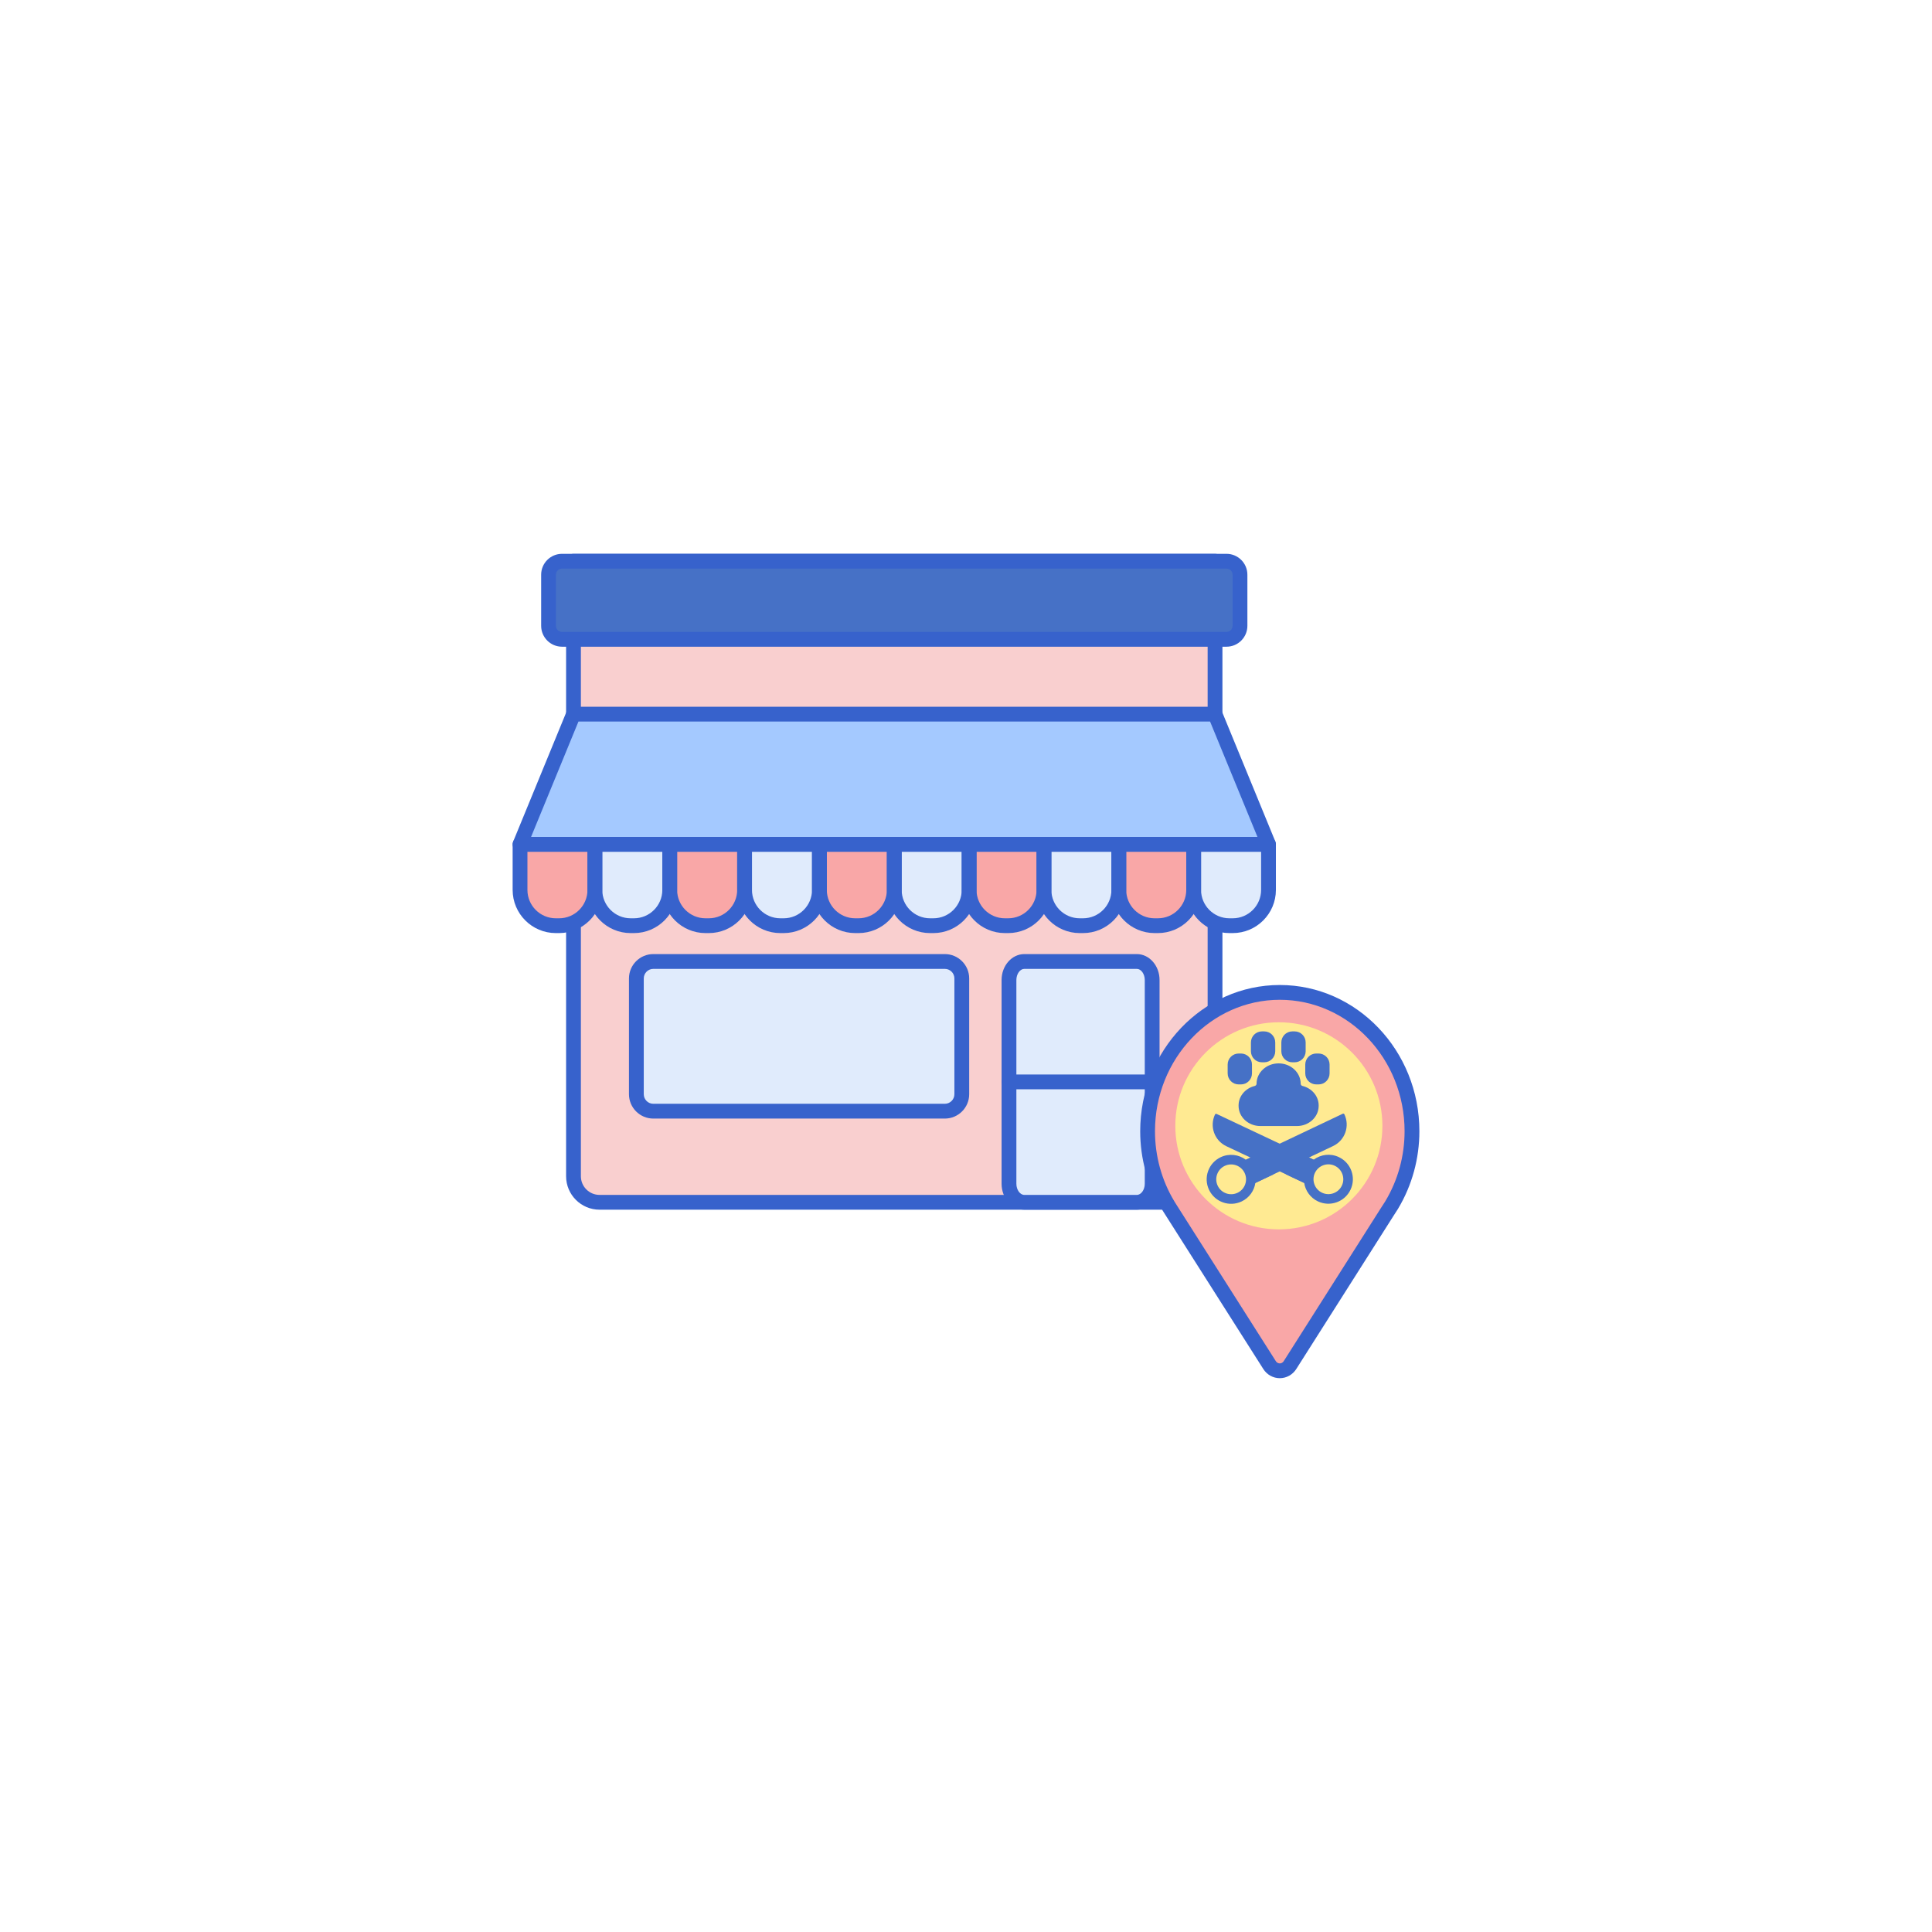 <?xml version="1.0"?>
<svg xmlns="http://www.w3.org/2000/svg" xmlns:xlink="http://www.w3.org/1999/xlink" xmlns:svgjs="http://svgjs.com/svgjs" version="1.1" width="512" height="512" x="0" y="0" viewBox="0 0 256 256" style="enable-background:new 0 0 512 512" xml:space="preserve" class=""><g transform="matrix(0.49,0,0,0.49,65.281,65.28)">
<style xmlns="http://www.w3.org/2000/svg" type="text/css">
	.st0{fill:#F9CFCF;}
	.st1{fill:#3762CC;}
	.st2{fill:#F9A7A7;}
	.st3{fill:#E0EBFC;}
	.st4{fill:#4671C6;}
	.st5{fill:#6BDDDD;}
	.st6{fill:#FFEA92;}
	.st7{fill:#A4C9FF;}
	.st8{fill:#EAA97D;}
	.st9{fill:#B9BEFC;}
</style>
<g xmlns="http://www.w3.org/2000/svg">
	<g>
		<g>
			<path class="st0" d="M188.303,191.898H28.897c-3.888,0-7.04-3.152-7.04-7.04V18.538h173.486v166.32     C195.343,188.746,192.191,191.898,188.303,191.898z" fill="#000000" data-original="#000000" style=""/>
		</g>
	</g>
	<g>
		<g>
			<path class="st1" d="M188.303,193.898H28.897c-4.985,0-9.04-4.056-9.04-9.04V18.538c0-1.104,0.896-2,2-2h173.486     c1.104,0,2,0.896,2,2v166.32C197.343,189.843,193.288,193.898,188.303,193.898z M23.857,20.538v164.32     c0,2.779,2.261,5.04,5.04,5.04h159.406c2.779,0,5.04-2.261,5.04-5.04V20.538H23.857z" fill="#000000" data-original="#000000" style=""/>
		</g>
	</g>
	<g>
		<g>
			<path class="st4" d="M198.443,39.658H18.757c-2.014,0-3.646-1.633-3.646-3.646V22.185c0-2.014,1.633-3.646,3.646-3.646h179.686     c2.014,0,3.646,1.633,3.646,3.646v13.827C202.09,38.026,200.457,39.658,198.443,39.658z" fill="#000000" data-original="#000000" style=""/>
		</g>
	</g>
	<g>
		<g>
			<path class="st1" d="M198.443,41.658H18.757c-3.113,0-5.646-2.533-5.646-5.646V22.185c0-3.113,2.533-5.646,5.646-5.646h179.687     c3.113,0,5.646,2.533,5.646,5.646v13.827C204.089,39.125,201.557,41.658,198.443,41.658z M18.757,20.538     c-0.908,0-1.646,0.738-1.646,1.646v13.827c0,0.908,0.739,1.646,1.646,1.646h179.687c0.908,0,1.646-0.738,1.646-1.646V22.185     c0-0.908-0.738-1.646-1.646-1.646H18.757z" fill="#000000" data-original="#000000" style=""/>
		</g>
	</g>
	<g>
		<g>
			<polygon class="st7" points="209.8,95.098 7.4,95.098 21.857,59.898 195.343,59.898    " fill="#000000" data-original="#000000" style=""/>
		</g>
	</g>
	<g>
		<g>
			<path class="st2" d="M17.97,117.098h-0.9c-5.341,0-9.67-4.329-9.67-9.67v-12.33h20.24v12.33     C27.64,112.769,23.311,117.098,17.97,117.098z" fill="#000000" data-original="#000000" style=""/>
		</g>
	</g>
	<g>
		<g>
			<path class="st3" d="M38.21,117.098h-0.9c-5.341,0-9.67-4.329-9.67-9.67v-12.33h20.24v12.33     C47.88,112.769,43.551,117.098,38.21,117.098z" fill="#000000" data-original="#000000" style=""/>
		</g>
	</g>
	<g>
		<g>
			<path class="st2" d="M58.45,117.098h-0.9c-5.341,0-9.67-4.329-9.67-9.67v-12.33h20.24v12.33     C68.12,112.769,63.791,117.098,58.45,117.098z" fill="#000000" data-original="#000000" style=""/>
		</g>
	</g>
	<g>
		<g>
			<path class="st3" d="M78.69,117.098h-0.9c-5.341,0-9.67-4.329-9.67-9.67v-12.33h20.24v12.33     C88.36,112.769,84.031,117.098,78.69,117.098z" fill="#000000" data-original="#000000" style=""/>
		</g>
	</g>
	<g>
		<g>
			<path class="st2" d="M98.93,117.098h-0.9c-5.341,0-9.67-4.329-9.67-9.67v-12.33h20.24v12.33     C108.6,112.769,104.271,117.098,98.93,117.098z" fill="#000000" data-original="#000000" style=""/>
		</g>
	</g>
	<g>
		<g>
			<path class="st3" d="M119.17,117.098h-0.9c-5.341,0-9.67-4.329-9.67-9.67v-12.33h20.24v12.33     C128.84,112.769,124.511,117.098,119.17,117.098z" fill="#000000" data-original="#000000" style=""/>
		</g>
	</g>
	<g>
		<g>
			<path class="st2" d="M139.41,117.098h-0.9c-5.341,0-9.67-4.329-9.67-9.67v-12.33h20.24v12.33     C149.08,112.769,144.751,117.098,139.41,117.098z" fill="#000000" data-original="#000000" style=""/>
		</g>
	</g>
	<g>
		<g>
			<path class="st3" d="M159.65,117.098h-0.9c-5.341,0-9.67-4.329-9.67-9.67v-12.33h20.24v12.33     C169.32,112.769,164.991,117.098,159.65,117.098z" fill="#000000" data-original="#000000" style=""/>
		</g>
	</g>
	<g>
		<g>
			<path class="st2" d="M179.89,117.098h-0.9c-5.341,0-9.67-4.329-9.67-9.67v-12.33h20.24v12.33     C189.56,112.769,185.231,117.098,179.89,117.098z" fill="#000000" data-original="#000000" style=""/>
		</g>
	</g>
	<g>
		<g>
			<path class="st3" d="M200.13,117.098h-0.9c-5.341,0-9.67-4.329-9.67-9.67v-12.33h20.24v12.33     C209.8,112.769,205.471,117.098,200.13,117.098z" fill="#000000" data-original="#000000" style=""/>
		</g>
	</g>
	<g>
		<g>
			<path class="st1" d="M209.8,97.099H7.4c-0.667,0-1.29-0.332-1.661-0.887c-0.372-0.554-0.442-1.256-0.189-1.873l14.457-35.2     c0.308-0.75,1.039-1.24,1.85-1.24h173.486c0.811,0,1.542,0.49,1.85,1.24l14.457,35.2c0.253,0.617,0.183,1.319-0.189,1.873     C211.09,96.767,210.467,97.099,209.8,97.099z M10.383,93.099h196.433l-12.814-31.2H23.198L10.383,93.099z" fill="#000000" data-original="#000000" style=""/>
		</g>
	</g>
	<g>
		<g>
			<path class="st1" d="M17.97,119.099h-0.9c-6.435,0-11.67-5.235-11.67-11.67v-12.33c0-1.104,0.896-2,2-2h20.24     c1.104,0,2,0.896,2,2v12.33C29.64,113.863,24.405,119.099,17.97,119.099z M9.4,97.099v10.33c0,4.229,3.441,7.67,7.67,7.67h0.9     c4.229,0,7.67-3.44,7.67-7.67v-10.33H9.4z" fill="#000000" data-original="#000000" style=""/>
		</g>
	</g>
	<g>
		<g>
			<path class="st1" d="M38.21,119.099h-0.9c-6.435,0-11.67-5.235-11.67-11.67v-12.33c0-1.104,0.896-2,2-2h20.24     c1.104,0,2,0.896,2,2v12.33C49.88,113.863,44.645,119.099,38.21,119.099z M29.64,97.099v10.33c0,4.229,3.441,7.67,7.67,7.67h0.9     c4.229,0,7.67-3.44,7.67-7.67v-10.33H29.64z" fill="#000000" data-original="#000000" style=""/>
		</g>
	</g>
	<g>
		<g>
			<path class="st1" d="M58.45,119.099h-0.9c-6.435,0-11.67-5.235-11.67-11.67v-12.33c0-1.104,0.896-2,2-2h20.24     c1.104,0,2,0.896,2,2v12.33C70.12,113.863,64.885,119.099,58.45,119.099z M49.88,97.099v10.33c0,4.229,3.441,7.67,7.67,7.67h0.9     c4.229,0,7.67-3.44,7.67-7.67v-10.33H49.88z" fill="#000000" data-original="#000000" style=""/>
		</g>
	</g>
	<g>
		<g>
			<path class="st1" d="M78.69,119.099h-0.9c-6.435,0-11.67-5.235-11.67-11.67v-12.33c0-1.104,0.896-2,2-2h20.24     c1.104,0,2,0.896,2,2v12.33C90.36,113.863,85.125,119.099,78.69,119.099z M70.12,97.099v10.33c0,4.229,3.441,7.67,7.67,7.67h0.9     c4.229,0,7.67-3.44,7.67-7.67v-10.33H70.12z" fill="#000000" data-original="#000000" style=""/>
		</g>
	</g>
	<g>
		<g>
			<path class="st1" d="M98.93,119.099h-0.9c-6.435,0-11.67-5.235-11.67-11.67v-12.33c0-1.104,0.896-2,2-2h20.24     c1.104,0,2,0.896,2,2v12.33C110.6,113.863,105.365,119.099,98.93,119.099z M90.36,97.099v10.33c0,4.229,3.441,7.67,7.67,7.67h0.9     c4.229,0,7.67-3.44,7.67-7.67v-10.33H90.36z" fill="#000000" data-original="#000000" style=""/>
		</g>
	</g>
	<g>
		<g>
			<path class="st1" d="M119.17,119.099h-0.9c-6.435,0-11.67-5.235-11.67-11.67v-12.33c0-1.104,0.896-2,2-2h20.24     c1.104,0,2,0.896,2,2v12.33C130.84,113.863,125.605,119.099,119.17,119.099z M110.6,97.099v10.33c0,4.229,3.441,7.67,7.67,7.67     h0.9c4.229,0,7.67-3.44,7.67-7.67v-10.33H110.6z" fill="#000000" data-original="#000000" style=""/>
		</g>
	</g>
	<g>
		<g>
			<path class="st1" d="M139.41,119.099h-0.9c-6.435,0-11.67-5.235-11.67-11.67v-12.33c0-1.104,0.896-2,2-2h20.24     c1.104,0,2,0.896,2,2v12.33C151.08,113.863,145.845,119.099,139.41,119.099z M130.84,97.099v10.33c0,4.229,3.441,7.67,7.67,7.67     h0.9c4.229,0,7.67-3.44,7.67-7.67v-10.33H130.84z" fill="#000000" data-original="#000000" style=""/>
		</g>
	</g>
	<g>
		<g>
			<path class="st1" d="M159.65,119.099h-0.9c-6.435,0-11.67-5.235-11.67-11.67v-12.33c0-1.104,0.896-2,2-2h20.24     c1.104,0,2,0.896,2,2v12.33C171.32,113.863,166.084,119.099,159.65,119.099z M151.08,97.099v10.33c0,4.229,3.441,7.67,7.67,7.67     h0.9c4.229,0,7.67-3.44,7.67-7.67v-10.33H151.08z" fill="#000000" data-original="#000000" style=""/>
		</g>
	</g>
	<g>
		<g>
			<path class="st1" d="M179.89,119.099h-0.9c-6.435,0-11.67-5.235-11.67-11.67v-12.33c0-1.104,0.896-2,2-2h20.24     c1.104,0,2,0.896,2,2v12.33C191.56,113.863,186.325,119.099,179.89,119.099z M171.32,97.099v10.33c0,4.229,3.441,7.67,7.67,7.67     h0.9c4.229,0,7.67-3.44,7.67-7.67v-10.33H171.32z" fill="#000000" data-original="#000000" style=""/>
		</g>
	</g>
	<g>
		<g>
			<path class="st1" d="M200.13,119.099h-0.9c-6.435,0-11.67-5.235-11.67-11.67v-12.33c0-1.104,0.896-2,2-2h20.24     c1.104,0,2,0.896,2,2v12.33C211.8,113.863,206.565,119.099,200.13,119.099z M191.56,97.099v10.33c0,4.229,3.441,7.67,7.67,7.67     h0.9c4.229,0,7.67-3.44,7.67-7.67v-10.33H191.56z" fill="#000000" data-original="#000000" style=""/>
		</g>
	</g>
	<g>
		<g>
			<g>
				<path class="st3" d="M174.191,126.778h-30.423c-2.291,0-4.149,2.243-4.149,5.009v55.102c0,2.767,1.857,5.009,4.149,5.009h30.423      c2.291,0,4.149-2.243,4.149-5.009v-55.102C178.34,129.021,176.483,126.778,174.191,126.778z" fill="#000000" data-original="#000000" style=""/>
			</g>
		</g>
		<g>
			<g>
				<g>
					<path class="st1" d="M174.191,193.898h-30.423c-3.39,0-6.148-3.145-6.148-7.01v-55.101c0-3.865,2.758-7.01,6.148-7.01h30.423       c3.39,0,6.148,3.145,6.148,7.01v55.101C180.34,190.754,177.582,193.898,174.191,193.898z M143.769,128.778       c-1.165,0-2.148,1.378-2.148,3.01v55.101c0,1.632,0.984,3.01,2.148,3.01h30.423c1.165,0,2.148-1.378,2.148-3.01v-55.101       c0-1.632-0.984-3.01-2.148-3.01H143.769z" fill="#000000" data-original="#000000" style=""/>
				</g>
			</g>
			<g>
				<g>
					<path class="st1" d="M178.34,161.338h-38.72c-1.104,0-2-0.896-2-2s0.896-2,2-2h38.72c1.104,0,2,0.896,2,2       S179.444,161.338,178.34,161.338z" fill="#000000" data-original="#000000" style=""/>
				</g>
			</g>
		</g>
	</g>
	<g>
		<g>
			<g>
				<path class="st3" d="M122.275,167.258h-78.83c-2.532,0-4.585-2.053-4.585-4.585v-31.31c0-2.532,2.053-4.585,4.585-4.585h78.83      c2.532,0,4.585,2.053,4.585,4.585v31.31C126.86,165.206,124.807,167.258,122.275,167.258z" fill="#000000" data-original="#000000" style=""/>
			</g>
		</g>
		<g>
			<g>
				<path class="st1" d="M122.275,169.259h-78.83c-3.631,0-6.585-2.954-6.585-6.586v-31.31c0-3.631,2.954-6.585,6.585-6.585h78.83      c3.631,0,6.585,2.954,6.585,6.585v31.31C128.86,166.305,125.906,169.259,122.275,169.259z M43.445,128.778      c-1.426,0-2.585,1.159-2.585,2.585v31.31c0,1.426,1.16,2.586,2.585,2.586h78.83c1.425,0,2.585-1.16,2.585-2.586v-31.31      c0-1.426-1.16-2.585-2.585-2.585H43.445z" fill="#000000" data-original="#000000" style=""/>
			</g>
		</g>
	</g>
	<g>
		<g>
			<g>
				<path class="st2" d="M241.919,194.48c0.387-0.566,0.759-1.144,1.116-1.733l0.082-0.128h-0.003      c3.47-5.782,5.486-12.617,5.486-19.942c0-20.699-16.036-37.538-35.747-37.538s-35.747,16.84-35.747,37.538      c0,7.325,2.018,14.16,5.488,19.942h-0.005l0.096,0.154c0.156,0.258,0.317,0.512,0.48,0.766l26.917,42.368      c1.318,2.074,4.224,2.074,5.541-0.001L241.919,194.48z" fill="#000000" data-original="#000000" style=""/>
			</g>
		</g>
	</g>
	<g>
		<g>
			<circle class="st6" cx="212.6" cy="171.218" r="28" fill="#000000" data-original="#000000" style=""/>
		</g>
	</g>
	<g>
		<g>
			<g>
				<path class="st1" d="M212.852,239.462c-1.804,0-3.471-0.929-4.458-2.483l-26.917-42.368c-0.168-0.263-0.337-0.53-0.502-0.802      l-0.083-0.133c-0.031-0.049-0.059-0.1-0.085-0.15c-3.729-6.266-5.7-13.471-5.7-20.849c0-21.802,16.933-39.539,37.747-39.539      s37.748,17.737,37.748,39.539c0,7.393-1.977,14.611-5.718,20.881c-0.025,0.048-0.053,0.095-0.082,0.14l-0.082,0.128      c-0.343,0.568-0.729,1.167-1.129,1.754l-26.278,41.398C216.324,238.532,214.657,239.462,212.852,239.462      C212.852,239.462,212.852,239.462,212.852,239.462z M184.358,191.677l0.023,0.038c0.161,0.266,0.314,0.506,0.468,0.747      l26.919,42.372c0.347,0.546,0.828,0.628,1.083,0.628c0.255,0,0.735-0.082,1.082-0.629l26.296-41.426      c0.012-0.019,0.024-0.037,0.037-0.056c0.366-0.536,0.719-1.082,1.057-1.641l0.051-0.081c0.008-0.014,0.016-0.027,0.024-0.041      c3.403-5.669,5.201-12.209,5.201-18.912c0-19.597-15.139-35.539-33.748-35.539s-33.747,15.942-33.747,35.539      c0,6.701,1.799,13.24,5.203,18.912C184.326,191.618,184.343,191.647,184.358,191.677z" fill="#000000" data-original="#000000" style=""/>
			</g>
		</g>
	</g>
	<g>
		<g>
			<g>
				<g>
					<path class="st4" d="M203.272,180.587l2.904,6.115l21.098-10.02c3.209-1.524,4.574-5.36,3.051-8.569l0,0       c-0.08-0.169-0.282-0.241-0.451-0.161L203.272,180.587z" fill="#000000" data-original="#000000" style=""/>
				</g>
			</g>
			<g>
				<g>
					<path class="st4" d="M211.095,184.366l-2.904-6.115l-4.518,2.146c-1.904-1.428-4.514-1.78-6.814-0.688       c-3.302,1.568-4.708,5.517-3.14,8.819c1.568,3.302,5.517,4.708,8.819,3.14c2.066-0.981,3.39-2.894,3.707-4.998L211.095,184.366       z M201.427,189.327c-2.007,0.953-4.415,0.096-5.368-1.911c-0.953-2.007-0.096-4.415,1.911-5.368       c2.007-0.953,4.415-0.096,5.368,1.911C204.292,185.966,203.434,188.374,201.427,189.327z" fill="#000000" data-original="#000000" style=""/>
				</g>
			</g>
		</g>
		<g>
			<g>
				<g>
					<path class="st4" d="M222.411,180.573l-2.888,6.123l-21.124-9.965c-3.213-1.515-4.588-5.348-3.073-8.561h0       c0.08-0.169,0.281-0.242,0.451-0.162L222.411,180.573z" fill="#000000" data-original="#000000" style=""/>
				</g>
			</g>
			<g>
				<g>
					<path class="st4" d="M228.822,179.678c-2.302-1.086-4.911-0.726-6.812,0.706l-4.615-2.177l-2.888,6.123l4.946,2.333       c0.323,2.102,1.651,4.012,3.72,4.988c3.306,1.56,7.251,0.144,8.811-3.163C233.544,185.182,232.128,181.237,228.822,179.678z        M229.642,187.383c-0.948,2.009-3.354,2.873-5.363,1.925c-2.009-0.948-2.873-3.354-1.925-5.363       c0.948-2.009,3.354-2.873,5.363-1.925C229.726,182.968,230.59,185.374,229.642,187.383z" fill="#000000" data-original="#000000" style=""/>
				</g>
			</g>
		</g>
	</g>
	<g>
		<g>
			<g>
				<path class="st4" d="M202.35,160.021h-0.613c-1.647,0-2.981-1.335-2.981-2.981v-2.393c0-1.647,1.335-2.981,2.981-2.981h0.613      c1.647,0,2.981,1.335,2.981,2.981v2.393C205.331,158.686,203.997,160.021,202.35,160.021z" fill="#000000" data-original="#000000" style=""/>
			</g>
		</g>
		<g>
			<g>
				<path class="st4" d="M222.723,160.021h0.613c1.647,0,2.981-1.335,2.981-2.981v-2.393c0-1.647-1.335-2.981-2.981-2.981h-0.613      c-1.647,0-2.981,1.335-2.981,2.981v2.393C219.742,158.686,221.077,160.021,222.723,160.021z" fill="#000000" data-original="#000000" style=""/>
			</g>
		</g>
		<g>
			<g>
				<path class="st4" d="M208.643,154.039h-0.613c-1.647,0-2.981-1.335-2.981-2.981v-2.393c0-1.647,1.335-2.981,2.981-2.981h0.613      c1.647,0,2.981,1.335,2.981,2.981v2.393C211.624,152.704,210.29,154.039,208.643,154.039z" fill="#000000" data-original="#000000" style=""/>
			</g>
		</g>
		<g>
			<g>
				<path class="st4" d="M216.253,154.039h0.613c1.647,0,2.981-1.335,2.981-2.981v-2.393c0-1.647-1.335-2.981-2.981-2.981h-0.613      c-1.647,0-2.981,1.335-2.981,2.981v2.393C213.271,152.704,214.606,154.039,216.253,154.039z" fill="#000000" data-original="#000000" style=""/>
			</g>
		</g>
		<g>
			<g>
				<path class="st4" d="M218.997,160.439c-0.291-0.072-0.493-0.316-0.493-0.594l0,0c0-3.044-2.671-5.512-5.967-5.512l0,0      c-3.295,0-5.967,2.468-5.967,5.512l0,0c0,0.278-0.202,0.522-0.493,0.594c-2.515,0.621-4.368,2.739-4.368,5.259v0.135      c0,3.007,2.639,5.445,5.894,5.445h4.935l0,0h4.935c3.255,0,5.894-2.438,5.894-5.445v-0.135      C223.365,163.178,221.512,161.06,218.997,160.439z" fill="#000000" data-original="#000000" style=""/>
			</g>
		</g>
	</g>
</g>
</g></svg>
